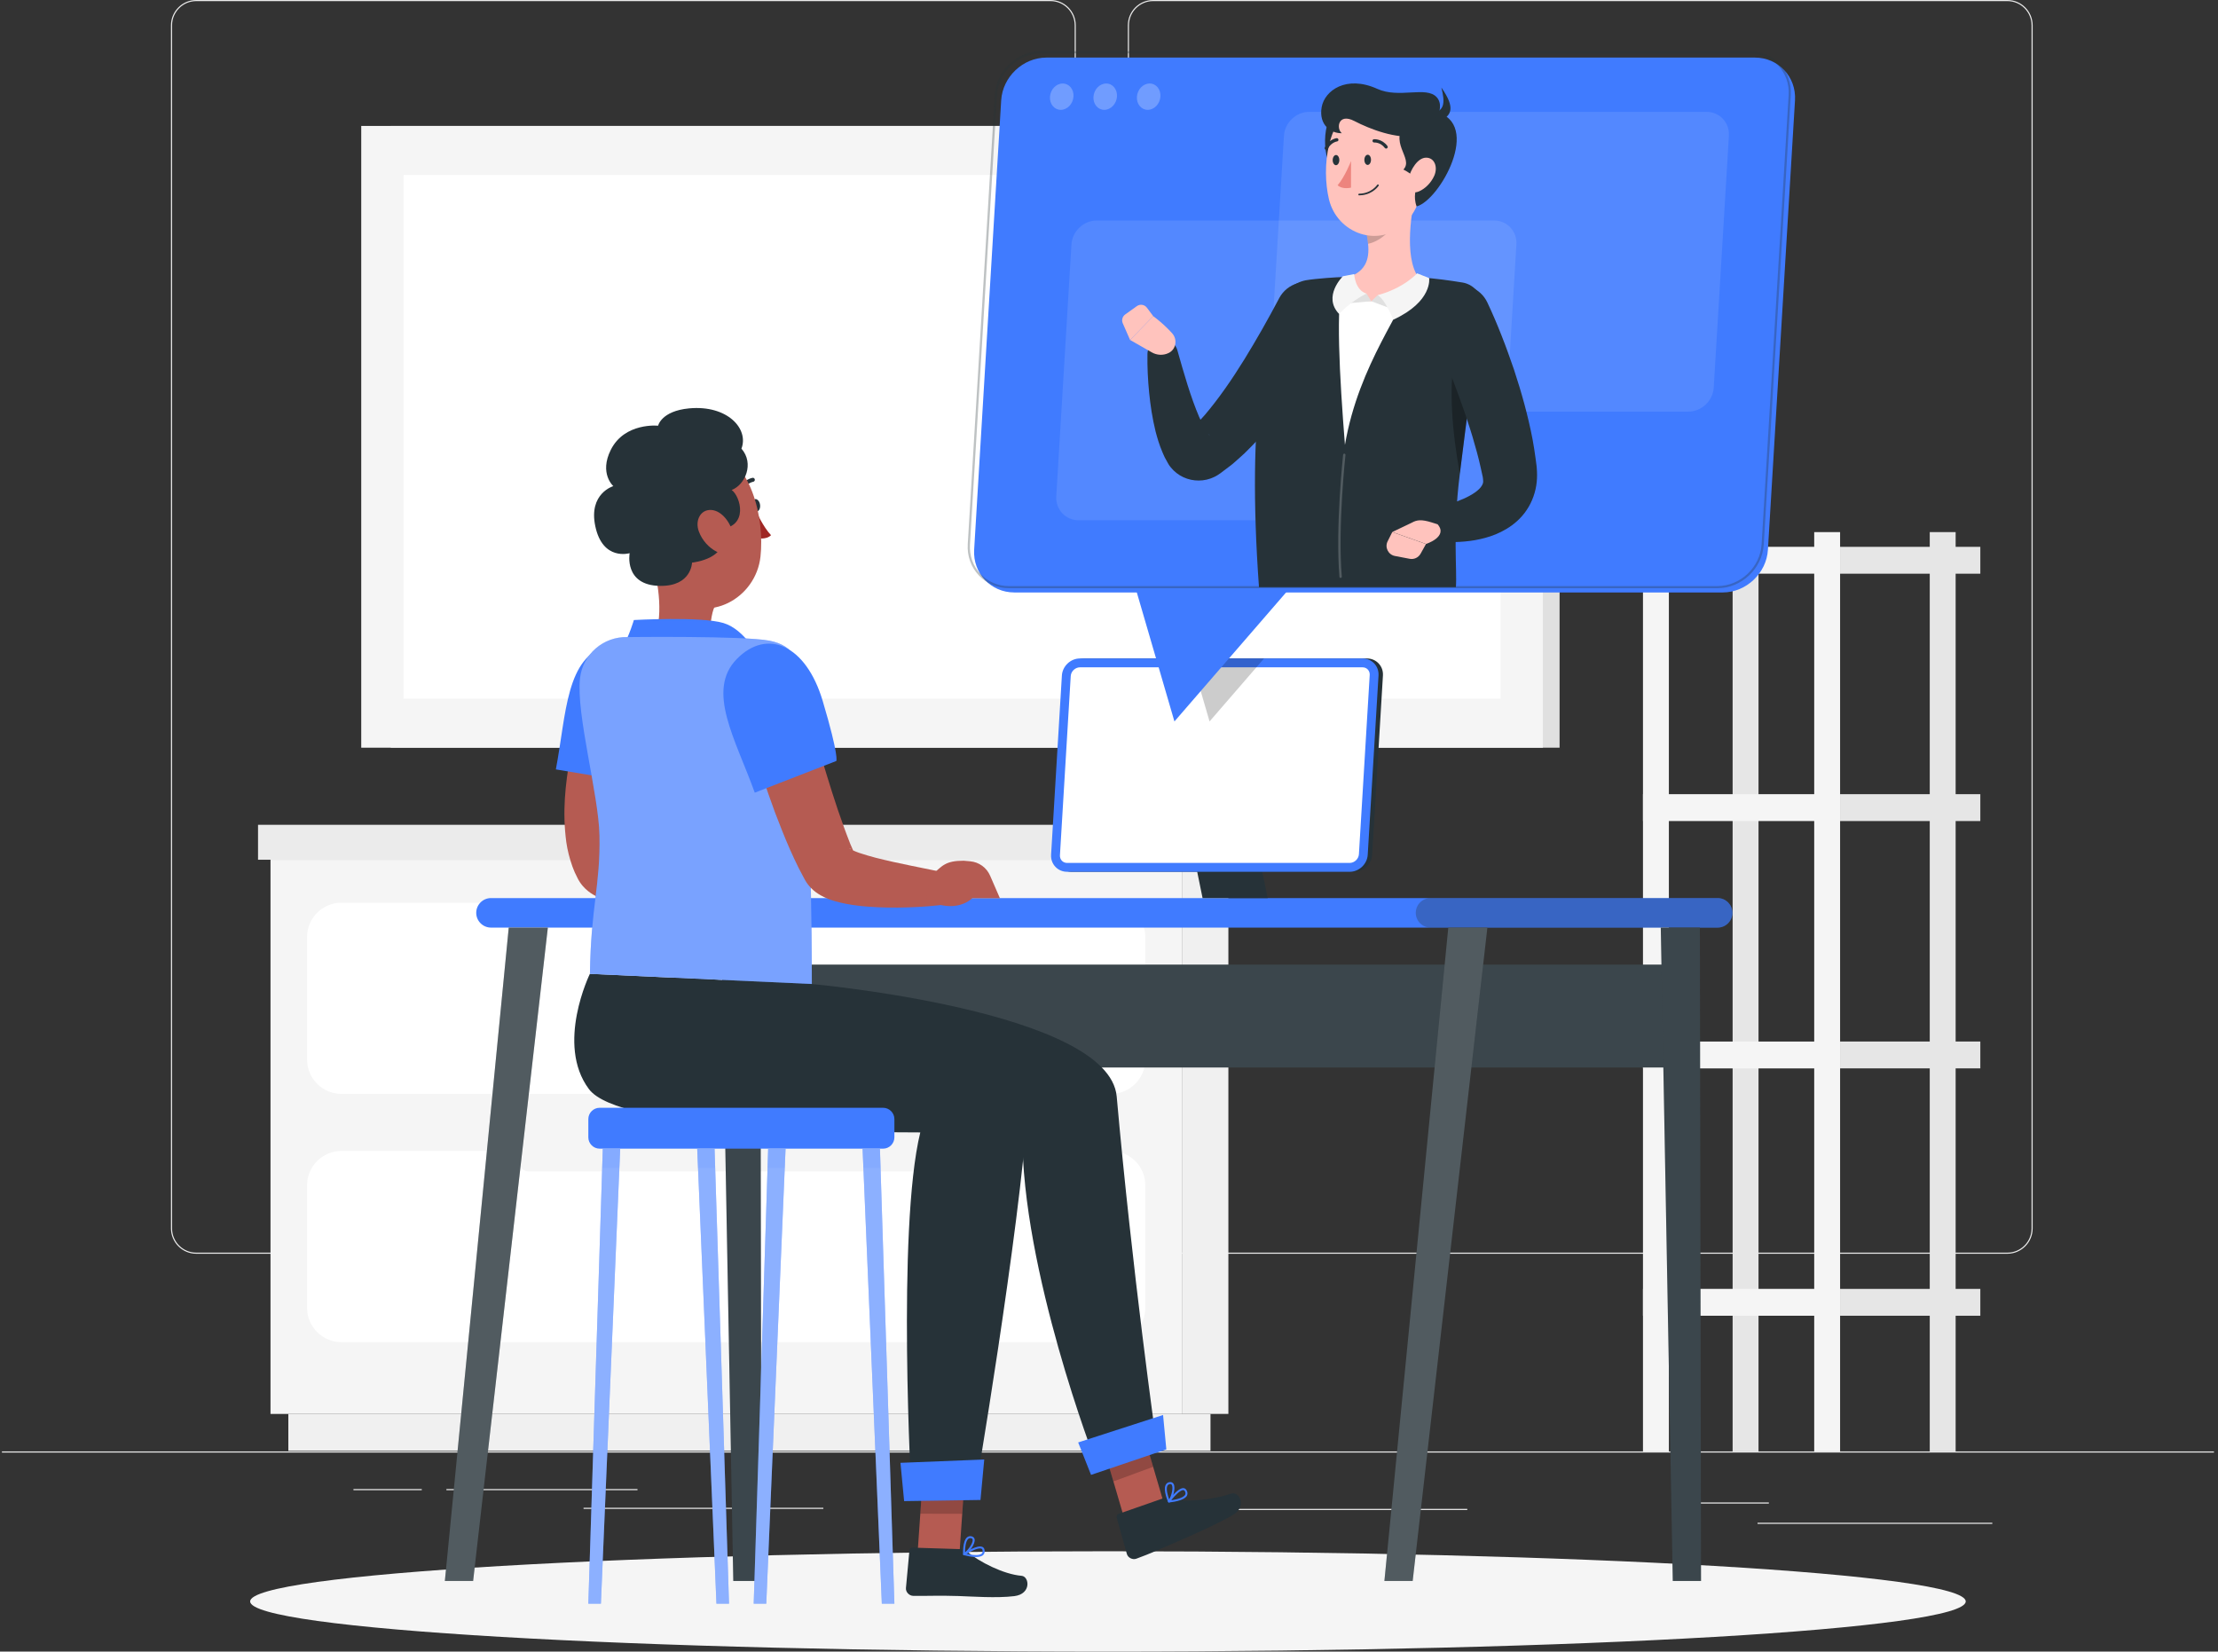 <svg width="372" height="277" viewBox="0 0 372 277" fill="none" xmlns="http://www.w3.org/2000/svg">
<rect x="0" y="0" width="372" height="277" fill="#333333" stroke="none"/>
<g clip-path="url(#clip0)">
<path d="M371.323 243.428H0.323V243.614H371.323V243.428Z" fill="#EBEBEB"/>
<path d="M334.148 255.389H294.771V255.575H334.148V255.389Z" fill="#EBEBEB"/>
<path d="M246.088 253.062H202.562V253.248H246.088V253.062Z" fill="#EBEBEB"/>
<path d="M296.67 251.984H282.431V252.17H296.67V251.984Z" fill="#EBEBEB"/>
<path d="M106.918 249.739H74.871V249.925H106.918V249.739Z" fill="#EBEBEB"/>
<path d="M70.739 249.739H59.282V249.925H70.739V249.739Z" fill="#EBEBEB"/>
<path d="M138.09 252.877H97.873V253.062H138.09V252.877Z" fill="#EBEBEB"/>
<path d="M176.184 210.272H32.911C30.574 210.272 28.674 208.369 28.674 206.027V4.245C28.674 1.903 30.574 0 32.911 0H176.191C178.529 0 180.428 1.903 180.428 4.245V206.027C180.421 208.369 178.521 210.272 176.184 210.272ZM32.911 0.186C30.678 0.186 28.86 2.007 28.86 4.245V206.027C28.86 208.265 30.678 210.086 32.911 210.086H176.191C178.425 210.086 180.243 208.265 180.243 206.027V4.245C180.243 2.007 178.425 0.186 176.191 0.186H32.911Z" fill="#EBEBEB"/>
<path d="M336.679 210.272H193.398C191.061 210.272 189.162 208.369 189.162 206.027V4.245C189.162 1.903 191.061 0 193.398 0H336.679C339.016 0 340.915 1.903 340.915 4.245V206.027C340.915 208.369 339.016 210.272 336.679 210.272ZM193.398 0.186C191.165 0.186 189.347 2.007 189.347 4.245V206.027C189.347 208.265 191.165 210.086 193.398 210.086H336.679C338.912 210.086 340.73 208.265 340.73 206.027V4.245C340.73 2.007 338.912 0.186 336.679 0.186H193.398Z" fill="#EBEBEB"/>
<path d="M198.224 237.134H206.022V144.186H198.224V237.134Z" fill="#F0F0F0"/>
<path d="M48.36 243.329L203.023 243.329V237.136L48.36 237.136V243.329Z" fill="#F0F0F0"/>
<path d="M198.221 144.191H45.369V237.139H198.221V144.191Z" fill="#F5F5F5"/>
<path d="M200.061 144.185H208.119V138.327H200.061V144.185Z" fill="#E0E0E0"/>
<path d="M200.062 138.332H43.277V144.19H200.062V138.332Z" fill="#EBEBEB"/>
<path d="M186.32 183.465H57.271C54.081 183.465 51.498 180.878 51.498 177.681V157.178C51.498 153.981 54.081 151.394 57.271 151.394H186.32C189.51 151.394 192.093 153.981 192.093 157.178V177.681C192.093 180.878 189.51 183.465 186.32 183.465Z" fill="white"/>
<path d="M186.32 225.103H57.271C54.081 225.103 51.498 222.516 51.498 219.319V198.816C51.498 195.62 54.081 193.032 57.271 193.032H186.32C189.51 193.032 192.093 195.62 192.093 198.816V219.319C192.093 222.516 189.51 225.103 186.32 225.103Z" fill="white"/>
<path d="M88.569 154.829H155.022C155.742 154.829 156.336 154.242 156.336 153.513V151.744C156.336 151.023 155.749 150.428 155.022 150.428H88.569C87.849 150.428 87.255 151.015 87.255 151.744V153.513C87.255 154.234 87.849 154.829 88.569 154.829Z" fill="#F5F5F5"/>
<path d="M88.569 196.46H155.022C155.742 196.46 156.336 195.865 156.336 195.144V193.374C156.336 192.653 155.749 192.059 155.022 192.059H88.569C87.849 192.059 87.255 192.646 87.255 193.374V195.144C87.255 195.872 87.849 196.46 88.569 196.46Z" fill="#F5F5F5"/>
<path d="M332.138 174.678H308.616V179.183H332.138V174.678Z" fill="#E6E6E6"/>
<path d="M290.594 243.425H294.935V89.243H290.594V243.425Z" fill="#E6E6E6"/>
<path d="M275.557 179.189H308.621V174.684H275.557V179.189Z" fill="#F5F5F5"/>
<path d="M332.138 216.167H308.616V220.672H332.138V216.167Z" fill="#E6E6E6"/>
<path d="M275.557 220.669H308.621V216.164H275.557V220.669Z" fill="#F5F5F5"/>
<path d="M332.138 91.714H308.616V96.219H332.138V91.714Z" fill="#E6E6E6"/>
<path d="M275.557 96.214H308.621V91.709H275.557V96.214Z" fill="#F5F5F5"/>
<path d="M332.138 133.196H308.616V137.701H332.138V133.196Z" fill="#E6E6E6"/>
<path d="M275.557 137.701H308.621V133.196H275.557V137.701Z" fill="#F5F5F5"/>
<path d="M323.656 243.425H327.997V89.243H323.656V243.425Z" fill="#E6E6E6"/>
<path d="M304.278 243.425H308.619V89.243H304.278V243.425Z" fill="#F5F5F5"/>
<path d="M275.559 243.425H279.9V89.243H275.559V243.425Z" fill="#F5F5F5"/>
<path d="M65.534 125.399L261.57 125.399V21.121L65.534 21.121V125.399Z" fill="#E0E0E0"/>
<path d="M60.587 125.399L258.775 125.399V21.121L60.587 21.121V125.399Z" fill="#F5F5F5"/>
<path d="M251.675 117.184L251.675 29.343L67.689 29.343L67.689 117.184L251.675 117.184Z" fill="white"/>
<path d="M185.823 277C265.278 277 329.689 273.232 329.689 268.585C329.689 263.937 265.278 260.169 185.823 260.169C106.367 260.169 41.956 263.937 41.956 268.585C41.956 273.232 106.367 277 185.823 277Z" fill="#F5F5F5"/>
<path d="M288.085 155.572H82.343C80.985 155.572 79.872 154.457 79.872 153.097C79.872 151.736 80.985 150.621 82.343 150.621H288.085C289.443 150.621 290.556 151.736 290.556 153.097C290.556 154.457 289.443 155.572 288.085 155.572Z" fill="#407BFF"/>
<path opacity="0.3" d="M288.085 155.572H239.922C238.564 155.572 237.451 154.457 237.451 153.097C237.451 151.736 238.564 150.621 239.922 150.621H288.085C289.443 150.621 290.556 151.736 290.556 153.097C290.556 154.457 289.443 155.572 288.085 155.572Z" fill="#263238"/>
<path d="M282.861 161.78H124.63V179.034H282.861V161.78Z" fill="#263238"/>
<path opacity="0.1" d="M282.861 161.78H124.63V179.034H282.861V161.78Z" fill="white"/>
<path d="M280.554 265.15H285.295L285.102 155.572H278.543L280.554 265.15Z" fill="#263238"/>
<path opacity="0.1" d="M280.554 265.15H285.295L285.102 155.572H278.543L280.554 265.15Z" fill="white"/>
<path d="M236.932 265.15H232.19L242.905 155.572H249.464L236.932 265.15Z" fill="#263238"/>
<path opacity="0.2" d="M236.932 265.15H232.19L242.905 155.572H249.464L236.932 265.15Z" fill="white"/>
<path d="M122.983 265.15H127.717L127.524 155.572H120.964L122.983 265.15Z" fill="#263238"/>
<path opacity="0.1" d="M122.983 265.15H127.717L127.524 155.572H120.964L122.983 265.15Z" fill="white"/>
<path d="M79.353 265.15H74.612L85.326 155.572H91.885L79.353 265.15Z" fill="#263238"/>
<path opacity="0.2" d="M79.353 265.15H74.612L85.326 155.572H91.885L79.353 265.15Z" fill="white"/>
<path d="M212.616 150.621H201.694L197.324 129.226H208.246L212.616 150.621Z" fill="#263238"/>
<path d="M227.108 146.213H179.716C178.143 146.213 176.934 144.927 177.03 143.351L178.841 113.295C178.937 111.719 180.295 110.433 181.868 110.433H229.259C230.832 110.433 232.042 111.719 231.945 113.295L230.135 143.351C230.046 144.927 228.681 146.213 227.108 146.213Z" fill="#263238"/>
<path d="M226.366 146.213H178.974C177.401 146.213 176.192 144.927 176.288 143.351L178.098 113.295C178.195 111.719 179.553 110.433 181.126 110.433H228.517C230.09 110.433 231.3 111.719 231.203 113.295L229.393 143.351C229.304 144.927 227.939 146.213 226.366 146.213Z" fill="#407BFF"/>
<path d="M178.974 144.726C178.625 144.726 178.314 144.592 178.091 144.354C177.868 144.116 177.75 143.789 177.772 143.44L179.582 113.384C179.627 112.589 180.339 111.92 181.133 111.92H228.525C228.873 111.92 229.185 112.053 229.408 112.291C229.63 112.529 229.749 112.856 229.727 113.206L227.916 143.261C227.872 144.057 227.159 144.726 226.366 144.726H178.974Z" fill="white"/>
<path opacity="0.2" d="M199.787 110.433L202.866 120.997L212.008 110.433H199.787Z" fill="black"/>
<path d="M126.129 84.8C126.203 85.373 126.559 85.804 126.93 85.774C127.301 85.744 127.546 85.254 127.479 84.681C127.412 84.109 127.049 83.678 126.678 83.707C126.307 83.737 126.062 84.228 126.129 84.8Z" fill="#263238"/>
<path d="M126.752 85.633C126.752 85.633 128.021 88.428 129.319 89.759C128.503 90.584 127.012 90.249 127.012 90.249L126.752 85.633Z" fill="#A02724"/>
<path d="M124.266 82.6C124.214 82.607 124.155 82.6 124.103 82.577C123.933 82.51 123.851 82.31 123.918 82.139C124.608 80.429 126.144 80.146 126.21 80.139C126.381 80.094 126.567 80.228 126.596 80.414C126.626 80.6 126.507 80.771 126.322 80.801C126.255 80.816 125.083 81.046 124.541 82.391C124.489 82.51 124.385 82.585 124.266 82.6Z" fill="#263238"/>
<path d="M109.315 93.751L113.774 97.17L119.851 101.832C119.629 102.069 119.362 103.229 119.258 104.054C119.05 105.764 118.835 107.065 122.619 108.076C123.428 108.292 124.118 108.931 124.237 109.764C124.385 110.775 123.769 112.024 120.267 112.596C116.208 113.265 112.943 112.143 110.376 110.901C108.892 110.187 108.855 109.266 109.515 107.756C111.378 103.489 110.473 98.018 109.315 93.751Z" fill="#B55B52"/>
<path d="M104.21 109.132C105.694 106.218 106.31 103.987 106.31 103.987C106.31 103.987 117.596 103.37 121.321 104.485C125.045 105.601 127.36 110.433 127.36 110.433L104.21 109.132Z" fill="#407BFF"/>
<path d="M108.922 117.532C108.64 118.365 108.336 119.383 108.046 120.327L107.215 123.219C106.688 125.16 106.191 127.092 105.791 129.025C105.375 130.958 105.049 132.876 104.833 134.749C104.618 136.615 104.529 138.452 104.67 140.08C104.722 140.905 104.856 141.633 105.011 142.273C105.056 142.421 105.093 142.585 105.145 142.726C105.197 142.86 105.249 142.986 105.293 143.128L105.301 143.15C105.301 143.157 105.316 143.18 105.286 143.128C105.249 143.053 105.204 142.986 105.16 142.919C105.056 142.771 105.004 142.704 104.922 142.607C104.774 142.444 104.663 142.355 104.589 142.302C104.44 142.198 104.418 142.221 104.448 142.25C104.537 142.325 104.811 142.496 105.145 142.644C105.479 142.793 105.872 142.949 106.295 143.09C107.134 143.366 108.069 143.633 109.018 143.878C112.854 144.852 117.024 145.596 121.098 146.466L120.964 151.617C118.753 151.915 116.602 152.086 114.405 152.16C112.209 152.234 110.005 152.227 107.727 152.049C106.585 151.967 105.427 151.848 104.218 151.617C103.609 151.506 102.978 151.372 102.311 151.194C101.643 151.008 100.923 150.792 100.077 150.368C99.647 150.145 99.172 149.885 98.615 149.439C98.341 149.216 98.037 148.941 97.725 148.577C97.562 148.376 97.421 148.205 97.25 147.945C97.169 147.819 97.094 147.692 97.02 147.566L96.924 147.387L96.412 146.339C96.256 145.99 96.137 145.648 95.996 145.298C95.507 143.923 95.173 142.57 94.987 141.284C94.282 136.117 94.831 131.516 95.603 127.025C96.019 124.795 96.508 122.602 97.094 120.446C97.384 119.368 97.695 118.298 98.037 117.227C98.378 116.142 98.719 115.138 99.15 113.971L108.922 117.532Z" fill="#B55B52"/>
<path d="M102.058 108.21C109.078 106.359 113.233 112.105 110.858 121.614C108.484 131.122 107.69 131.456 107.69 131.456L93.228 129.04C95.009 119.688 94.868 110.106 102.058 108.21Z" fill="#407BFF"/>
<path d="M124.712 144.451L123.621 144.354C120.519 144.354 119.992 145.209 118.078 146.979L117.366 150.889C122.374 153.461 125.06 150.643 125.06 150.643H129.698L128.065 146.889C127.479 145.514 126.188 144.585 124.712 144.451Z" fill="#B55B52"/>
<path d="M107.401 86.361C108.662 93.134 109.055 97.17 112.929 100.189C118.746 104.731 126.76 100.412 127.546 93.364C128.251 87.016 126.069 77.009 119.072 75.233C112.179 73.478 106.139 79.581 107.401 86.361Z" fill="#B55B52"/>
<path d="M120.794 88.725C125.617 88.339 124.207 83.246 122.716 82.176C124.979 81.321 126.537 77.73 124.355 75.247C125.632 71.909 121.988 67.895 115.585 68.49C110.91 68.928 110.376 71.397 110.376 71.397C110.376 71.397 104.767 70.809 102.444 75.441C100.456 79.41 102.867 81.529 102.867 81.529C102.867 81.529 98.682 82.748 99.84 88.242C101.079 94.145 105.605 92.777 105.605 92.777C105.605 92.777 104.589 98.181 110.71 98.263C116 98.33 116.067 94.36 116.067 94.36C116.067 94.36 122.931 93.691 120.794 88.725Z" fill="#263238"/>
<path d="M117.203 89.119C117.781 90.695 118.961 91.885 120.133 92.494C121.899 93.401 123.25 91.52 122.938 89.595C122.656 87.863 121.15 85.64 119.288 85.529C117.462 85.425 116.542 87.32 117.203 89.119Z" fill="#B55B52"/>
<path d="M189.139 256.638L195.736 253.954L191.076 238.075L184.48 240.759L189.139 256.638Z" fill="#B55B52"/>
<path opacity="0.2" d="M186.743 248.453L193.406 246.007L191.076 238.075L184.48 240.759L186.743 248.453Z" fill="black"/>
<path d="M195.165 251.263L187.626 253.895C187.351 253.992 187.21 254.252 187.285 254.527L188.999 260.63C189.177 261.262 189.963 261.649 190.586 261.418C193.198 260.459 194.244 259.931 197.472 258.541C199.453 257.686 204.187 255.612 206.762 254.096C209.277 252.609 207.764 250.074 206.539 250.49C203.638 251.471 198.882 252.111 196.47 251.278C196.025 251.13 195.565 251.122 195.165 251.263Z" fill="#263238"/>
<path d="M136.161 165.036C136.161 165.036 186.016 169.533 187.292 183.903C189.889 213.142 193.866 241.331 193.866 241.331L183.723 245.048C183.723 245.048 171.309 212.926 171.472 190.014C157.093 185.948 119.288 191.917 113.099 180.803C107.638 170.99 112.432 163.95 112.432 163.95L136.161 165.036Z" fill="#263238"/>
<path d="M182.988 247.36L195.617 243.086L195.068 237.317L180.829 241.919L182.988 247.36Z" fill="#407BFF"/>
<path d="M197.947 251.605C197.324 251.821 196.597 251.932 196.077 251.992C196.01 251.999 195.951 251.97 195.914 251.91C195.884 251.851 195.884 251.784 195.921 251.732C196.085 251.509 197.532 249.546 198.466 249.583C198.682 249.591 198.86 249.702 198.986 249.903C199.186 250.23 199.223 250.542 199.082 250.825C198.912 251.174 198.466 251.427 197.947 251.605ZM196.426 251.613C197.71 251.434 198.578 251.085 198.786 250.669C198.867 250.498 198.845 250.297 198.704 250.066C198.637 249.962 198.563 249.91 198.452 249.91C197.954 249.888 197.034 250.847 196.426 251.613Z" fill="#407BFF"/>
<path d="M196.114 251.984C196.092 251.992 196.062 251.999 196.04 251.992C195.981 251.984 195.936 251.947 195.914 251.895C195.877 251.813 195.053 249.933 195.506 249.041C195.625 248.803 195.825 248.647 196.092 248.587C196.411 248.52 196.671 248.617 196.827 248.862C197.235 249.539 196.723 251.293 196.196 251.925C196.166 251.955 196.144 251.97 196.114 251.984ZM196.085 248.936C195.951 248.981 195.862 249.063 195.795 249.189C195.528 249.717 195.855 250.847 196.099 251.479C196.515 250.78 196.804 249.479 196.537 249.041C196.485 248.959 196.396 248.862 196.159 248.914C196.129 248.922 196.107 248.929 196.085 248.936Z" fill="#407BFF"/>
<path d="M153.835 261.359L160.892 261.024L162.042 244.342L154.993 244.677L153.835 261.359Z" fill="#B55B52"/>
<path d="M161.055 259.812L153.071 259.56C152.782 259.552 152.552 259.746 152.529 260.028L151.943 266.34C151.884 266.994 152.477 267.633 153.145 267.648C155.928 267.685 157.256 267.566 160.765 267.678C162.925 267.745 167.176 268.064 170.129 267.693C173.023 267.328 172.637 264.399 171.346 264.288C168.297 264.035 164.208 261.924 162.257 260.281C161.908 259.998 161.478 259.827 161.055 259.812Z" fill="#263238"/>
<path d="M163.533 261.136C162.88 261.113 162.153 260.957 161.648 260.823C161.582 260.809 161.537 260.757 161.53 260.69C161.522 260.623 161.552 260.563 161.604 260.526C161.834 260.377 163.889 259.062 164.75 259.433C164.95 259.515 165.076 259.686 165.121 259.917C165.195 260.296 165.114 260.6 164.884 260.809C164.587 261.076 164.082 261.151 163.533 261.136ZM162.108 260.593C163.37 260.89 164.305 260.875 164.654 260.556C164.794 260.422 164.839 260.229 164.787 259.969C164.765 259.85 164.705 259.768 164.609 259.731C164.149 259.53 162.947 260.095 162.108 260.593Z" fill="#407BFF"/>
<path d="M161.686 260.824C161.663 260.824 161.634 260.816 161.611 260.801C161.559 260.771 161.53 260.719 161.53 260.667C161.522 260.578 161.433 258.526 162.168 257.857C162.368 257.679 162.606 257.605 162.88 257.649C163.207 257.701 163.414 257.887 163.466 258.17C163.607 258.95 162.502 260.4 161.782 260.801C161.737 260.824 161.715 260.824 161.686 260.824ZM162.747 257.969C162.606 257.961 162.487 258.006 162.383 258.103C161.945 258.504 161.849 259.671 161.849 260.348C162.479 259.842 163.221 258.735 163.132 258.229C163.118 258.132 163.066 258.013 162.821 257.976C162.799 257.976 162.769 257.976 162.747 257.969Z" fill="#407BFF"/>
<path opacity="0.2" d="M154.993 244.684L162.042 244.35L161.381 253.888L154.354 253.873L154.993 244.684Z" fill="black"/>
<path d="M119.599 164.278C119.599 164.278 173.32 172.5 172.467 184.892C170.931 207.202 163.466 250.78 163.466 250.78L152.885 250.929C152.885 250.929 150.385 206.22 154.347 189.925C141.14 189.925 103.861 189.464 98.771 182.655C93.154 175.139 98.935 163.326 98.935 163.326L119.599 164.278Z" fill="#263238"/>
<path d="M151.639 251.761L164.446 251.568L165.076 244.781L151.023 245.338L151.639 251.761Z" fill="#407BFF"/>
<path d="M129.06 107.452C124.734 106.612 105.227 106.85 105.227 106.85C101.198 106.745 97.733 109.734 97.28 113.748C96.597 119.777 100.411 133.248 100.545 140.124C100.708 148.562 99.098 151.982 98.942 163.333L136.161 165.028C136.161 142.184 135.174 123.271 134.269 114.202C133.949 111.057 133.386 108.299 129.06 107.452Z" fill="#407BFF"/>
<path opacity="0.3" d="M129.06 107.452C124.734 106.612 105.227 106.85 105.227 106.85C101.198 106.745 97.733 109.734 97.28 113.748C96.597 119.777 100.411 133.248 100.545 140.124C100.708 148.562 99.098 151.982 98.942 163.333L136.161 165.028C136.161 142.184 135.174 123.271 134.269 114.202C133.949 111.057 133.386 108.299 129.06 107.452Z" fill="white"/>
<path d="M134.157 114.655C135.322 118.67 136.495 122.788 137.704 126.825C138.913 130.869 140.145 134.906 141.548 138.734C141.889 139.708 142.26 140.615 142.616 141.552L143.187 142.867L143.262 143.031L143.299 143.113L143.314 143.157L143.321 143.18L143.291 143.128C143.121 142.823 142.935 142.622 142.816 142.503C142.557 142.258 142.46 142.236 142.445 142.243C142.438 142.273 142.69 142.444 143.002 142.592C143.313 142.749 143.707 142.897 144.122 143.046C144.961 143.336 145.903 143.596 146.86 143.856C150.741 144.845 154.978 145.603 159.103 146.488L158.97 151.64C156.729 151.944 154.547 152.115 152.314 152.182C150.088 152.257 147.847 152.234 145.54 152.056C144.382 151.967 143.202 151.833 141.956 151.595C141.332 151.476 140.687 151.335 139.989 151.127C139.292 150.919 138.542 150.666 137.615 150.145C137.14 149.863 136.606 149.528 135.983 148.889C135.678 148.577 135.337 148.153 135.033 147.618L134.781 147.15L133.942 145.559C133.445 144.518 132.918 143.47 132.48 142.436C131.56 140.355 130.766 138.288 129.965 136.214C129.216 134.132 128.466 132.058 127.783 129.977C126.411 125.799 125.172 121.651 124.096 117.354L134.157 114.655Z" fill="#B55B52"/>
<path d="M123.584 110.514C128.674 105.333 135.181 108.158 137.979 117.547C140.776 126.944 140.264 127.628 140.264 127.628L126.589 132.943C123.369 123.985 118.375 115.815 123.584 110.514Z" fill="#407BFF"/>
<path d="M162.717 144.451L161.626 144.354C158.524 144.354 157.998 145.209 156.083 146.978L155.371 150.889C160.379 153.461 163.066 150.643 163.066 150.643H167.703L166.071 146.889C165.484 145.514 164.201 144.585 162.717 144.451Z" fill="#B55B52"/>
<path d="M100.567 192.646H148.114C149.153 192.646 150.006 191.791 150.006 190.75V187.687C150.006 186.647 149.153 185.792 148.114 185.792H100.567C99.528 185.792 98.675 186.647 98.675 187.687V190.75C98.675 191.791 99.528 192.646 100.567 192.646Z" fill="#407BFF"/>
<path d="M100.782 268.964H98.675L101.101 192.646H104.017L100.782 268.964Z" fill="#407BFF"/>
<path opacity="0.4" d="M100.782 268.964H98.675L101.101 192.646H104.017L100.782 268.964Z" fill="white"/>
<path d="M120.163 268.964H122.27L119.844 192.646H116.935L120.163 268.964Z" fill="#407BFF"/>
<path opacity="0.4" d="M120.163 268.964H122.27L119.844 192.646H116.935L120.163 268.964Z" fill="white"/>
<path d="M128.518 268.964H126.411L128.837 192.646H131.753L128.518 268.964Z" fill="#407BFF"/>
<path opacity="0.4" d="M128.518 268.964H126.411L128.837 192.646H131.753L128.518 268.964Z" fill="white"/>
<path d="M147.899 268.964H150.006L147.58 192.646H144.671L147.899 268.964Z" fill="#407BFF"/>
<path opacity="0.4" d="M147.899 268.964H150.006L147.58 192.646H144.671L147.899 268.964Z" fill="white"/>
<g opacity="0.3">
<path opacity="0.3" d="M101.101 192.646H104.017L103.876 195.887H100.997L101.101 192.646Z" fill="#407BFF"/>
<path opacity="0.3" d="M119.948 195.887H117.069L116.936 192.646H119.844L119.948 195.887Z" fill="#407BFF"/>
<path opacity="0.3" d="M131.746 192.646L131.612 195.887H128.733L128.837 192.646H131.746Z" fill="#407BFF"/>
<path opacity="0.3" d="M147.691 195.887H144.805L144.671 192.646H147.587L147.691 195.887Z" fill="#407BFF"/>
</g>
<path d="M288.931 99.364H170.114C166.174 99.364 163.147 96.137 163.385 92.19L167.918 16.831C168.156 12.883 171.576 9.657 175.509 9.657H294.325C298.265 9.657 301.293 12.883 301.055 16.831L296.514 92.19C296.284 96.13 292.871 99.364 288.931 99.364Z" fill="#407BFF"/>
<path d="M186.016 83.425L196.975 120.997L229.489 83.425H186.016Z" fill="#407BFF"/>
<path opacity="0.1" d="M283.166 69.04H216.564C214.353 69.04 212.661 67.234 212.794 65.018L215.339 22.778C215.473 20.563 217.387 18.756 219.599 18.756H286.2C288.412 18.756 290.103 20.563 289.97 22.778L287.425 65.018C287.291 67.226 285.377 69.04 283.166 69.04Z" fill="white"/>
<path opacity="0.1" d="M247.535 87.261H180.925C178.714 87.261 177.023 85.454 177.156 83.239L179.701 40.999C179.835 38.783 181.749 36.977 183.96 36.977H250.562C252.773 36.977 254.465 38.783 254.331 40.999L251.786 83.239C251.653 85.447 249.739 87.261 247.535 87.261Z" fill="white"/>
<g opacity="0.5">
<path opacity="0.5" d="M180.042 16.214C179.953 17.433 179.004 18.422 177.913 18.422C176.822 18.422 176.013 17.433 176.102 16.214C176.191 14.995 177.141 14.006 178.232 14.006C179.323 14.006 180.131 14.987 180.042 16.214Z" fill="white"/>
<path opacity="0.5" d="M187.336 16.214C187.247 17.433 186.297 18.422 185.207 18.422C184.116 18.422 183.307 17.433 183.396 16.214C183.485 14.995 184.435 14.006 185.526 14.006C186.609 13.998 187.425 14.987 187.336 16.214Z" fill="white"/>
<path opacity="0.5" d="M194.623 16.214C194.534 17.433 193.584 18.422 192.493 18.422C191.402 18.422 190.594 17.433 190.683 16.214C190.772 14.995 191.722 14.006 192.812 14.006C193.903 13.998 194.712 14.987 194.623 16.214Z" fill="white"/>
</g>
<path opacity="0.3" d="M288.041 98.657H169.224C167.273 98.657 165.47 97.891 164.164 96.494C162.85 95.096 162.19 93.245 162.309 91.283L166.842 15.924C167.087 11.872 170.575 8.571 174.618 8.571H293.435C295.386 8.571 297.189 9.337 298.495 10.735C299.809 12.132 300.469 13.983 300.35 15.946L295.817 91.305C295.579 95.364 292.084 98.657 288.041 98.657ZM174.626 8.951C170.775 8.951 167.451 12.088 167.213 15.954L162.68 91.312C162.568 93.171 163.192 94.925 164.431 96.249C165.67 97.564 167.369 98.293 169.224 98.293H288.041C291.892 98.293 295.216 95.156 295.453 91.29L299.987 15.931C300.098 14.073 299.475 12.318 298.236 10.995C296.996 9.679 295.297 8.951 293.442 8.951H174.626Z" fill="#263238"/>
<path d="M223.702 54.611C223.197 55.688 222.737 56.595 222.225 57.562C221.728 58.513 221.186 59.443 220.66 60.372C219.569 62.223 218.441 64.052 217.209 65.829C216.601 66.721 215.963 67.605 215.325 68.482C214.649 69.345 214.011 70.222 213.291 71.062C211.934 72.779 210.375 74.407 208.758 75.998C208.35 76.392 207.897 76.771 207.474 77.158C207.044 77.544 206.621 77.931 206.124 78.281L204.699 79.358C204.699 79.358 204.447 79.544 204.261 79.656C204.068 79.782 203.868 79.886 203.66 79.99C203.252 80.191 202.814 80.34 202.377 80.444C201.501 80.644 200.596 80.644 199.735 80.459C198.874 80.273 198.043 79.894 197.331 79.336C196.975 79.061 196.648 78.741 196.374 78.399L196.174 78.139L196.077 78.005L196.04 77.946L195.899 77.708L195.365 76.742C195.209 76.429 195.09 76.132 194.957 75.827C194.437 74.615 194.111 73.493 193.814 72.37C193.265 70.14 192.946 67.984 192.731 65.836C192.523 63.68 192.412 61.584 192.449 59.383C192.471 57.971 193.643 56.841 195.053 56.87C196.203 56.893 197.168 57.673 197.465 58.729L197.487 58.818C198.563 62.617 199.683 66.572 201.13 69.947C201.501 70.765 201.872 71.582 202.28 72.207C202.377 72.356 202.473 72.534 202.577 72.668C202.673 72.779 202.77 72.891 202.859 73.01L202.926 73.099L202.941 73.121L202.903 73.062C202.881 73.025 202.852 72.987 202.822 72.95C202.703 72.802 202.57 72.66 202.421 72.541C202.117 72.296 201.768 72.125 201.412 72.036C201.049 71.947 200.67 71.939 200.292 72.021C200.099 72.058 199.913 72.125 199.728 72.207C199.631 72.244 199.55 72.296 199.461 72.348C199.386 72.385 199.245 72.504 199.334 72.422L200.262 71.516C200.574 71.233 200.878 70.891 201.182 70.564C201.486 70.229 201.798 69.917 202.095 69.568C204.469 66.765 206.658 63.583 208.706 60.268C209.722 58.61 210.724 56.922 211.696 55.213L213.128 52.641L214.486 50.12L214.553 49.986C215.896 47.496 219.005 46.567 221.491 47.912C223.902 49.213 224.837 52.165 223.702 54.611Z" fill="#263238"/>
<path d="M193.146 59.078L189.533 57.012L193.421 53.027C193.421 53.027 195.046 54.187 196.574 55.874C197.539 56.937 197.25 58.617 195.981 59.212C195.083 59.643 194.022 59.591 193.146 59.078Z" fill="#FFC3BD"/>
<path d="M188.709 52.745L190.675 51.34C191.21 50.96 191.952 51.072 192.345 51.592L193.421 53.027L189.533 57.012L188.308 54.217C188.078 53.696 188.249 53.079 188.709 52.745Z" fill="#FFC3BD"/>
<path d="M215.918 51.28C216.497 49.303 218.181 47.823 220.207 47.452C221.795 47.176 222.537 46.931 224.577 46.782C228.087 46.53 233.86 46.76 237.852 47.028C240.167 47.184 242.534 47.511 244.418 47.816L244.485 47.823C246.563 48.165 247.988 50.15 247.631 52.217C246.704 57.584 243.981 66.921 243.684 75.731C243.298 87.298 243.469 93.959 243.268 96.747L213.551 96.174C211.481 67.888 214.056 57.681 215.918 51.28Z" fill="white"/>
<path d="M245.272 47.377L245.198 47.37C243.209 47.043 240.723 46.693 238.275 46.53C237.852 46.5 237.407 46.478 236.954 46.448C235.655 51.838 227.916 60.885 225.572 74.615C224.666 63.145 223.969 51.154 225.297 46.47C224.496 46.455 220.63 46.723 219.02 47.005C216.89 47.4 215.087 49.102 214.316 51.392C212.49 56.774 209.01 68.832 211.155 98.479H244.181C244.404 95.535 243.625 89.261 244.819 79.656C245.969 70.341 247.624 57.681 248.596 52.016C248.967 49.838 247.468 47.742 245.272 47.377Z" fill="#263238"/>
<path opacity="0.2" d="M224.852 96.94C224.748 96.94 224.666 96.858 224.651 96.754C223.954 88.391 225.26 76.385 225.267 76.258C225.282 76.147 225.379 76.073 225.483 76.08C225.594 76.095 225.668 76.192 225.661 76.296C225.646 76.415 224.347 88.391 225.045 96.71C225.052 96.821 224.971 96.918 224.867 96.925C224.859 96.94 224.859 96.94 224.852 96.94Z" fill="white"/>
<path opacity="0.3" d="M244.114 59.145C242.89 64.706 243.543 72.408 244.841 79.433C245.821 71.545 247.149 61.309 248.114 54.967C246.771 54.068 245.086 54.707 244.114 59.145Z" fill="black"/>
<path d="M225.208 46.745C229.059 45.898 229.727 43.526 229.452 40.895C229.393 40.255 229.282 39.586 229.133 38.932L233.949 34.999L237.481 32.115C236.524 36.382 235.455 44.158 238.364 47.072C238.364 47.072 235.997 50.975 229.386 50.499C223.806 50.083 225.208 46.745 225.208 46.745Z" fill="#FFC3BD"/>
<path d="M231.062 49.503L229.994 50.522L233.407 51.808L232.962 50.507L231.062 49.503Z" fill="#E0E0E0"/>
<path d="M233.674 53.622C233.674 53.622 232.339 50.217 231.062 49.503C235.507 48.306 237.674 45.838 237.674 45.838L239.699 46.641C239.699 46.641 240.337 50.551 233.674 53.622Z" fill="#F5F5F5"/>
<path d="M229.193 49.243L229.994 50.522L226.403 50.834L227.122 49.697L229.193 49.243Z" fill="#E0E0E0"/>
<path d="M224.6 52.663C224.6 52.663 226.492 50.529 229.193 49.243C227.241 48.656 227.122 45.965 227.122 45.965L225.23 46.329C225.23 46.329 221.758 49.719 224.6 52.663Z" fill="#F5F5F5"/>
<path opacity="0.2" d="M229.133 38.925C229.282 39.579 229.393 40.248 229.452 40.887C231.255 40.56 233.652 38.679 233.897 36.836C233.986 36.144 234.001 35.475 233.949 34.992L229.133 38.925Z" fill="black"/>
<path d="M223.294 19.462C221.572 21.588 221.735 29.245 225.379 29.335C229.022 29.431 226.425 15.604 223.294 19.462Z" fill="#263238"/>
<path d="M238.987 25.045C238.623 30.851 238.698 34.264 235.774 37.267C231.374 41.787 224.251 39.185 222.886 33.409C221.654 28.205 222.463 19.589 228.117 17.232C233.697 14.905 239.351 19.239 238.987 25.045Z" fill="#FFC3BD"/>
<path d="M236.138 20.206C232.495 23.826 237.229 26.48 235.381 28.435C238.816 30.234 237.555 31.558 237.555 31.558C237.555 31.558 236.976 32.948 237.592 34.62C241.458 33.617 248.648 20.733 240.805 18.749C236.086 20.86 236.138 20.206 236.138 20.206Z" fill="#263238"/>
<path d="M237.629 22.808C234.179 23.343 229.838 21.692 227.145 20.295C224.451 18.897 224.058 21.536 225.045 22.339C223.316 22.399 221.127 21.023 221.669 17.968C222.166 15.18 225.809 12.549 231.003 14.905C234.676 16.57 239.202 14.377 240.961 16.303C242.727 18.228 239.929 22.451 237.629 22.808Z" fill="#263238"/>
<path d="M239.981 19.031C242.296 18.719 242.4 17.262 241.747 14.69C244.255 18.251 243.254 19.343 241.74 20.206C240.1 19.648 239.981 19.031 239.981 19.031Z" fill="#263238"/>
<path d="M240.545 29.491C239.981 30.747 238.972 31.662 238.022 32.085C236.59 32.732 235.863 31.409 236.249 29.855C236.598 28.457 237.763 26.428 239.21 26.443C240.627 26.458 241.191 28.056 240.545 29.491Z" fill="#FFC3BD"/>
<path d="M229.942 26.8C229.942 27.276 229.69 27.655 229.385 27.662C229.081 27.662 228.829 27.283 228.829 26.815C228.829 26.339 229.081 25.96 229.385 25.952C229.697 25.945 229.942 26.324 229.942 26.8Z" fill="#263238"/>
<path d="M224.629 26.844C224.629 27.32 224.377 27.699 224.073 27.707C223.769 27.707 223.516 27.328 223.516 26.859C223.516 26.383 223.769 26.004 224.073 25.997C224.377 25.989 224.629 26.369 224.629 26.844Z" fill="#263238"/>
<path d="M226.596 27.008C226.596 27.008 225.52 29.744 224.34 31.067C225.171 31.84 226.588 31.468 226.588 31.468L226.596 27.008Z" fill="#ED847E"/>
<path d="M228.503 32.725C230.335 32.487 231.189 31.208 231.226 31.149C231.27 31.082 231.248 31 231.181 30.955C231.114 30.911 231.033 30.933 230.988 30.992C230.981 31.007 230.009 32.472 227.946 32.487C227.872 32.487 227.812 32.546 227.812 32.628C227.812 32.702 227.879 32.769 227.953 32.762C228.154 32.762 228.332 32.747 228.503 32.725Z" fill="#263238"/>
<path d="M232.517 24.919C232.561 24.912 232.606 24.897 232.643 24.867C232.762 24.778 232.784 24.599 232.695 24.48C231.775 23.261 230.491 23.343 230.439 23.35C230.298 23.35 230.179 23.492 230.194 23.648C230.209 23.804 230.343 23.915 230.498 23.901C230.55 23.901 231.537 23.848 232.257 24.807C232.324 24.897 232.42 24.934 232.517 24.919Z" fill="#263238"/>
<path d="M222.477 25.142C222.566 25.127 222.641 25.075 222.685 24.993C223.227 23.871 224.243 23.722 224.251 23.722C224.399 23.7 224.503 23.566 224.481 23.41C224.459 23.261 224.318 23.15 224.169 23.172C224.117 23.179 222.856 23.365 222.188 24.741C222.121 24.874 222.181 25.045 222.314 25.112C222.374 25.142 222.426 25.149 222.477 25.142Z" fill="#263238"/>
<path d="M249.457 50.73C250.354 52.641 251.119 54.432 251.853 56.313C252.595 58.171 253.263 60.067 253.916 61.963C255.177 65.784 256.276 69.679 257.055 73.761C257.225 74.794 257.418 75.805 257.544 76.868L257.648 77.656L257.7 78.05L257.723 78.251L257.745 78.526C257.804 79.262 257.819 80.028 257.737 80.83C257.582 82.429 257.003 84.138 256.053 85.536C255.118 86.941 253.886 87.975 252.684 88.696C251.475 89.424 250.273 89.892 249.108 90.205C247.943 90.524 246.808 90.718 245.695 90.814C244.582 90.918 243.498 90.941 242.422 90.896C241.332 90.852 240.33 90.747 239.173 90.554C237.785 90.324 236.843 89 237.08 87.61C237.258 86.555 238.06 85.752 239.046 85.536L239.314 85.477C240.085 85.306 241.02 85.097 241.859 84.874C242.712 84.644 243.535 84.391 244.322 84.109C245.88 83.544 247.297 82.793 248.069 82.027C248.455 81.648 248.64 81.299 248.715 81.046C248.781 80.786 248.759 80.585 248.722 80.251C248.707 80.087 248.67 79.886 248.611 79.656L248.344 78.444C248.173 77.589 247.928 76.719 247.706 75.85C247.238 74.11 246.719 72.356 246.125 70.609C245.569 68.854 244.923 67.107 244.285 65.36C243.639 63.613 242.957 61.866 242.267 60.127C241.569 58.409 240.849 56.618 240.159 54.99L240.13 54.915C239.024 52.306 240.241 49.295 242.838 48.188C245.368 47.124 248.292 48.262 249.457 50.73Z" fill="#263238"/>
<path d="M236.783 87.662L233.518 89.223L239.172 91.231C239.172 91.231 242.942 90.026 241.109 87.93L240.093 87.61C238.46 87.105 237.659 87.164 236.783 87.662Z" fill="#FFC3BD"/>
<path d="M233.949 93.245L236.435 93.721C237.162 93.862 237.896 93.513 238.26 92.866L239.165 91.238L233.511 89.231L232.732 90.785C232.22 91.796 232.828 93.03 233.949 93.245Z" fill="#FFC3BD"/>
</g>
<defs>
<clipPath id="clip0">
<rect width="371" height="277" fill="white" transform="translate(0.323)"/>
</clipPath>
</defs>
</svg>
